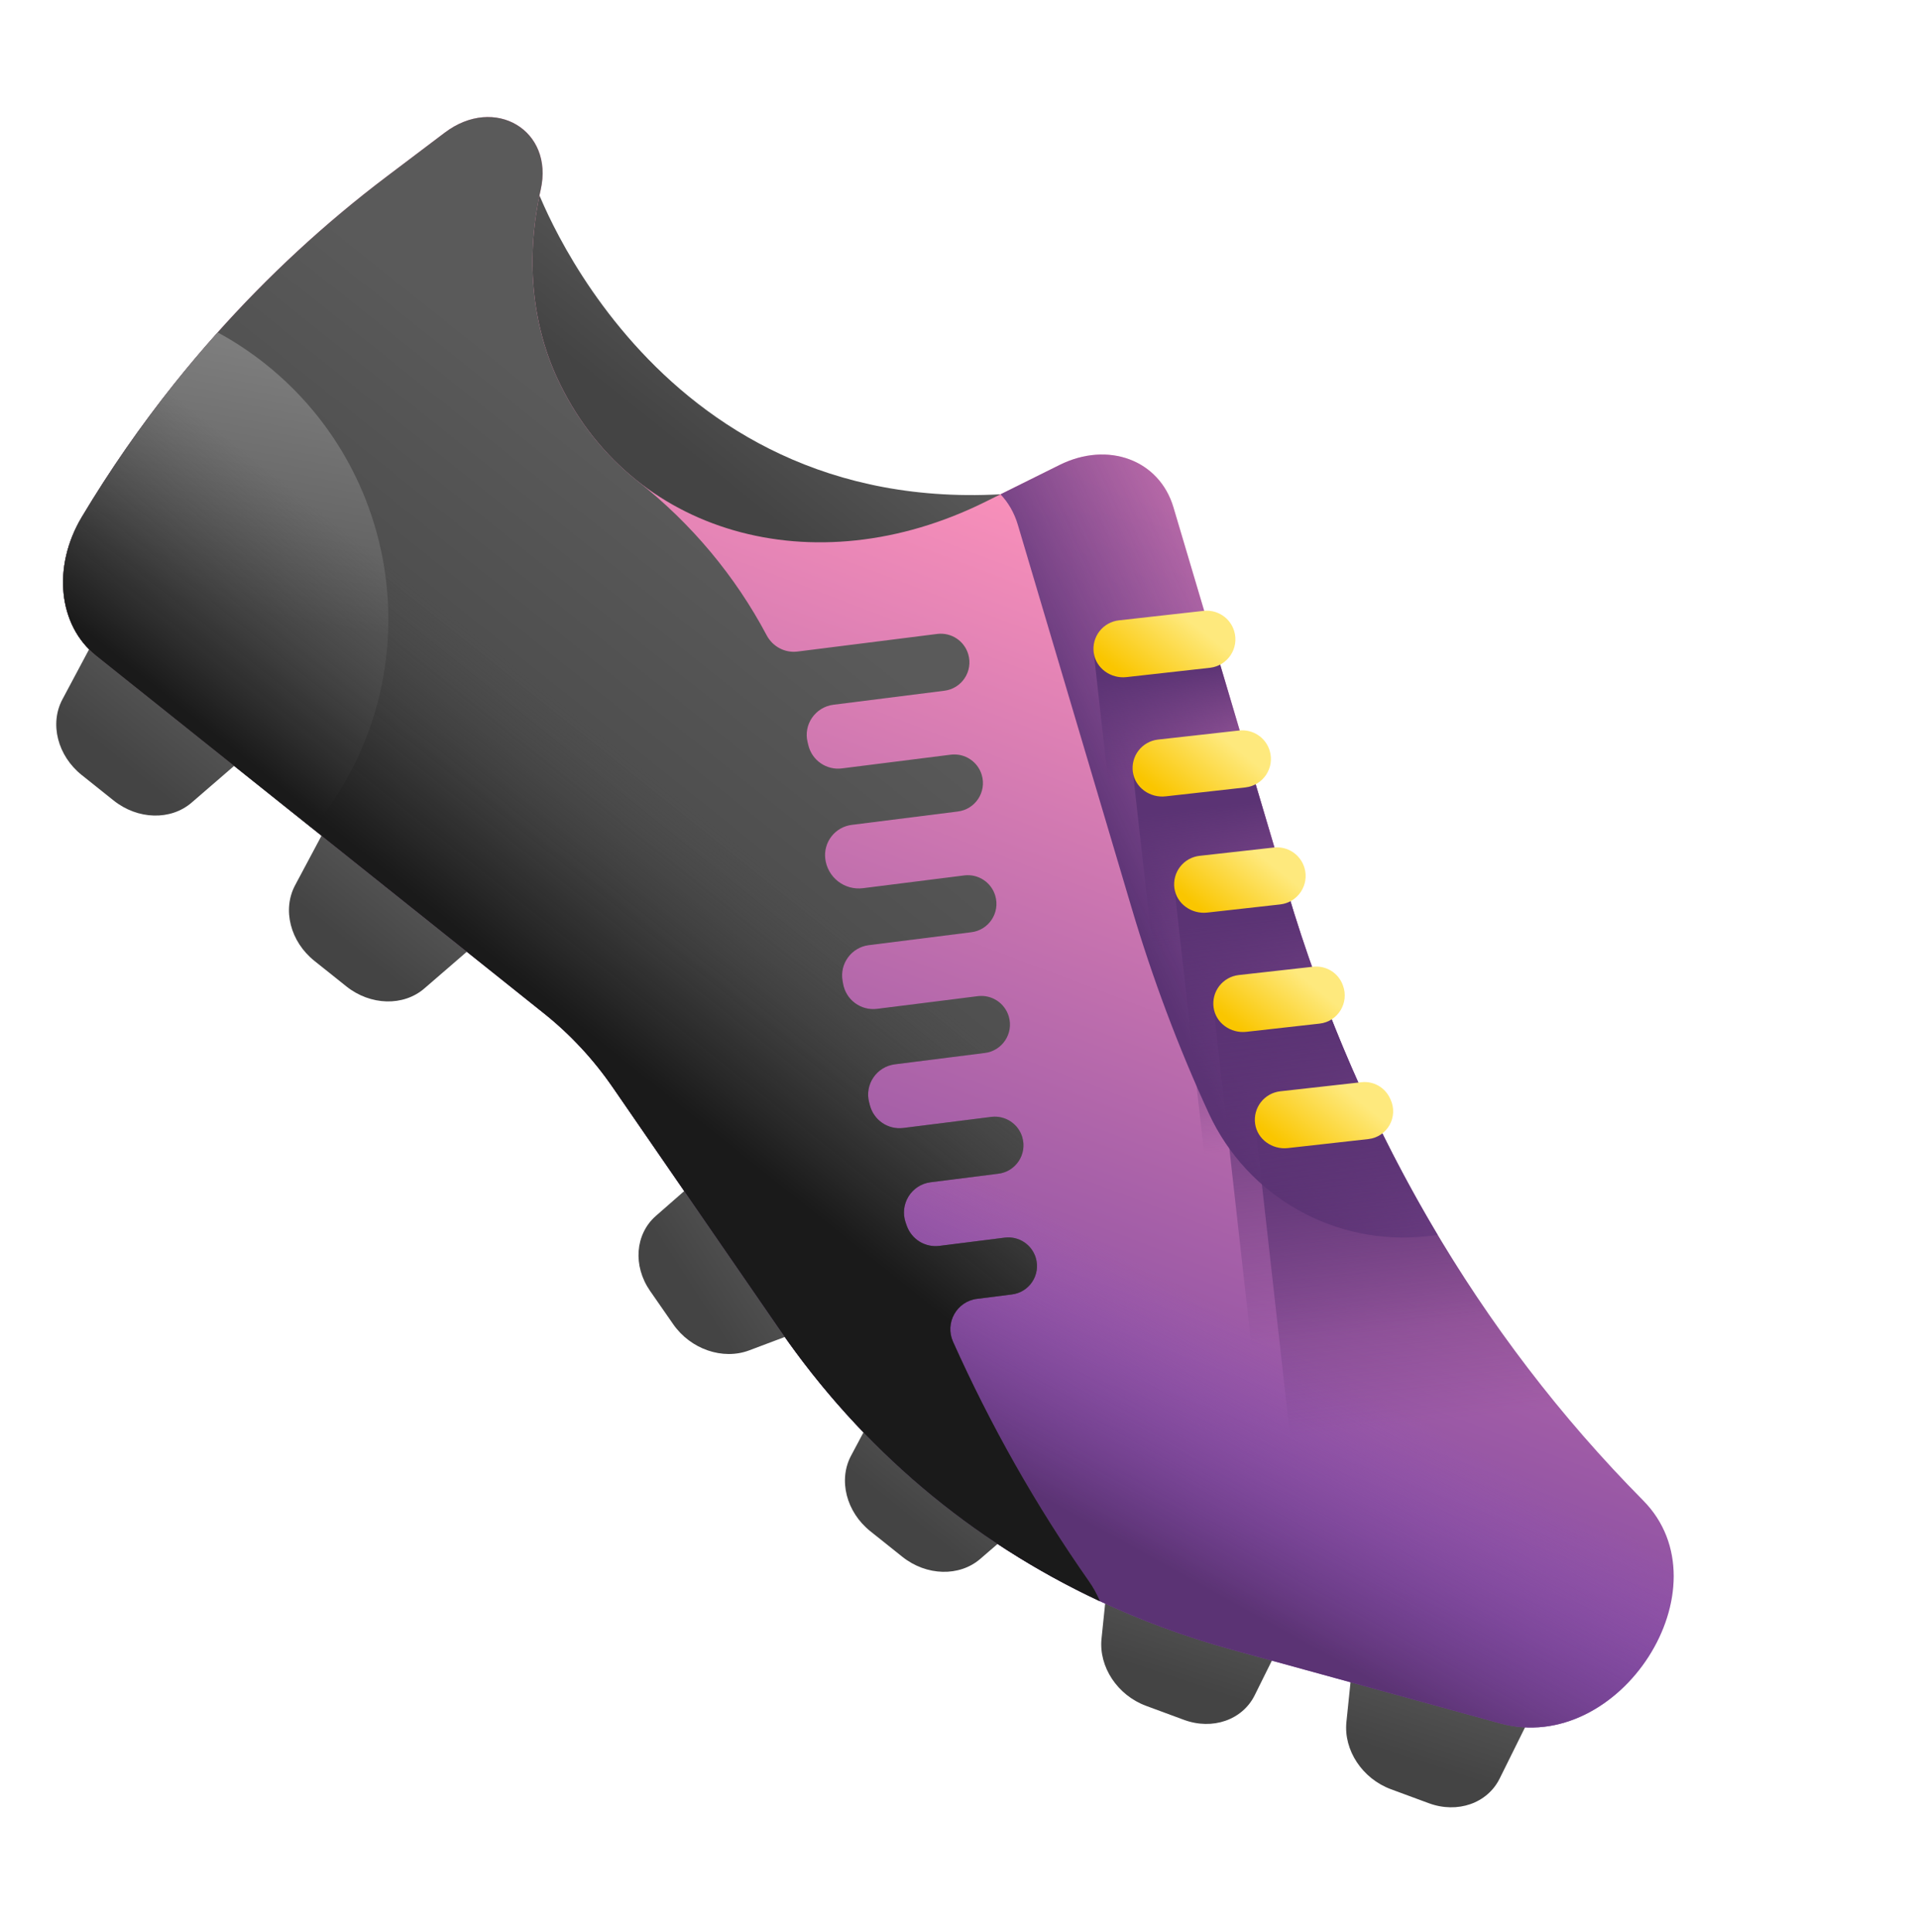 <svg width="150" height="151" viewBox="0 0 150 151" fill="none" xmlns="http://www.w3.org/2000/svg">
<g clip-path="url(#clip0_1862_655)">
<path d="M8.882 62.574L6.385 60.58C4.5 59.074 3.863 56.574 4.878 54.669L8.95 47.031L21.529 57.078L14.98 62.737C13.347 64.149 10.767 64.08 8.882 62.574Z" fill="url(#paint0_linear_1862_655)"/>
<path d="M27.071 77.103L24.575 75.109C22.69 73.603 22.052 71.102 23.068 69.197L27.14 61.56L39.718 71.606L33.169 77.266C31.536 78.677 28.957 78.608 27.071 77.103Z" fill="url(#paint1_linear_1862_655)"/>
<path d="M70.529 121.689L68.033 119.695C66.148 118.189 65.51 115.689 66.526 113.784L70.598 106.146L83.176 116.193L76.627 121.852C74.994 123.264 72.415 123.195 70.529 121.689Z" fill="url(#paint2_linear_1862_655)"/>
<path d="M52.617 103.506L50.814 100.909C49.453 98.947 49.645 96.466 51.268 95.044L57.777 89.343L66.86 102.43L58.563 105.555C56.494 106.335 53.978 105.468 52.617 103.506Z" fill="url(#paint3_linear_1862_655)"/>
<path d="M92.541 134.435L89.581 133.341C87.347 132.516 85.874 130.292 86.102 128.085L87.014 119.235L101.925 124.745L98.077 132.51C97.118 134.446 94.776 135.261 92.541 134.435Z" fill="url(#paint4_linear_1862_655)"/>
<path d="M111.683 140.953L108.724 139.86C106.489 139.034 105.017 136.811 105.244 134.603L106.156 125.754L121.068 131.264L117.22 139.028C116.26 140.965 113.918 141.779 111.683 140.953Z" fill="url(#paint5_linear_1862_655)"/>
<path d="M41.801 14.337C41.801 14.337 51.16 41.356 80.191 38.486C80.191 38.486 64.976 52.753 47.836 39.063C33.493 27.607 41.801 14.337 41.801 14.337Z" fill="url(#paint6_linear_1862_655)"/>
<path d="M91.722 39.657L100.62 69.621C106.088 88.038 115.576 104.294 128.435 117.283C135.122 124.036 126.619 137.286 117.252 134.711L96.251 128.94C81.714 124.944 69.431 116.253 60.974 103.976L47.894 84.99C46.383 82.797 44.579 80.857 42.524 79.216L7.515 51.253C4.55 48.885 4.077 44.294 6.397 40.411C12.569 30.087 20.723 20.98 30.231 13.794L34.764 10.368C38.67 7.416 43.315 10.179 42.264 14.83C41.089 20.033 41.539 25.2 43.546 29.543C49.177 41.73 63.59 45.897 77.03 39.222L82.83 36.342C86.615 34.462 90.623 35.956 91.722 39.657Z" fill="url(#paint7_linear_1862_655)"/>
<path d="M6.399 40.41C4.078 44.293 4.551 48.885 7.517 51.253L42.526 79.216C44.581 80.857 46.384 82.796 47.895 84.99L60.975 103.976C69.433 116.252 81.715 124.943 96.253 128.939L117.253 134.711C126.621 137.286 135.123 124.036 128.437 117.283C126.116 114.936 123.904 112.484 121.809 109.934L16.885 26.13C12.949 30.55 9.438 35.331 6.399 40.41Z" fill="url(#paint8_linear_1862_655)"/>
<path d="M112.381 96.538C107.428 88.258 103.476 79.234 100.621 69.62L91.723 39.656C90.623 35.954 86.617 34.462 82.831 36.342L78.204 38.64C78.811 39.277 79.279 40.076 79.559 41.017L88.457 70.981C90.105 76.533 92.119 81.887 94.48 87.015C97.496 93.565 104.384 97.433 111.549 96.631L112.381 96.538Z" fill="url(#paint9_linear_1862_655)"/>
<path d="M128.436 117.282C115.576 104.293 106.089 88.037 100.62 69.62L94.792 49.992L85.495 51.032L94.143 128.318C94.843 128.536 95.546 128.744 96.252 128.939L117.252 134.711C126.62 137.286 135.122 124.035 128.436 117.282Z" fill="url(#paint10_linear_1862_655)"/>
<path d="M128.434 117.282C115.574 104.293 106.087 88.036 100.618 69.62L97.567 59.343L88.553 60.352L96.228 128.932L96.25 128.939L117.25 134.71C126.618 137.285 135.121 124.035 128.434 117.282Z" fill="url(#paint11_linear_1862_655)"/>
<path d="M117.251 134.711C126.619 137.286 135.121 124.036 128.435 117.283C115.575 104.294 106.088 88.037 100.619 69.621L100.281 68.48L91.799 69.43L98.529 129.566L117.251 134.711Z" fill="url(#paint12_linear_1862_655)"/>
<path d="M128.434 117.282C117.516 106.253 109.03 92.868 103.369 77.806L94.861 78.759L100.61 130.137L117.251 134.711C126.618 137.285 135.121 124.035 128.434 117.282Z" fill="url(#paint13_linear_1862_655)"/>
<path d="M128.435 117.282C119.749 108.509 112.604 98.243 107.194 86.829L98.108 87.846L102.911 130.77L117.251 134.711C126.619 137.286 135.122 124.036 128.435 117.282Z" fill="url(#paint14_linear_1862_655)"/>
<path d="M94.577 52.199L88.05 52.929C86.833 53.065 85.666 52.245 85.494 51.032C85.452 50.735 85.469 50.433 85.546 50.143C85.623 49.854 85.757 49.582 85.94 49.345C86.124 49.108 86.353 48.91 86.615 48.764C86.876 48.617 87.164 48.524 87.462 48.491L94.079 47.75C94.601 47.692 95.126 47.819 95.564 48.109C96.002 48.399 96.323 48.833 96.473 49.336C96.871 50.673 95.963 52.044 94.577 52.199Z" fill="url(#paint15_linear_1862_655)"/>
<path d="M85.086 123.567C80.979 117.706 77.441 111.455 74.494 104.882C73.837 103.415 74.772 101.729 76.367 101.528L79.067 101.188C80.453 101.033 81.361 99.662 80.964 98.325C80.814 97.822 80.492 97.388 80.055 97.098C79.617 96.808 79.091 96.681 78.57 96.739L73.425 97.388C72.885 97.456 72.337 97.337 71.873 97.051C71.41 96.765 71.058 96.328 70.876 95.814L70.791 95.572C70.29 94.138 71.236 92.604 72.744 92.414L78.011 91.75C79.397 91.595 80.305 90.224 79.907 88.887C79.758 88.384 79.436 87.95 78.998 87.66C78.561 87.37 78.035 87.243 77.513 87.301L70.606 88.172C69.415 88.322 68.301 87.564 67.997 86.404L67.933 86.159C67.572 84.768 68.52 83.376 69.946 83.196L76.955 82.312C78.341 82.157 79.249 80.786 78.851 79.45C78.701 78.947 78.379 78.512 77.942 78.222C77.504 77.932 76.979 77.805 76.457 77.864L68.553 78.86C67.946 78.936 67.333 78.777 66.84 78.414C66.347 78.052 66.012 77.514 65.904 76.912L65.86 76.665C65.622 75.322 66.559 74.052 67.912 73.881L75.899 72.874C77.285 72.719 78.193 71.349 77.795 70.012C77.645 69.509 77.324 69.074 76.886 68.784C76.448 68.494 75.923 68.367 75.401 68.426L67.453 69.428C67.108 69.471 66.758 69.446 66.424 69.354C66.089 69.261 65.776 69.104 65.502 68.89C65.229 68.677 65 68.411 64.829 68.109C64.659 67.806 64.55 67.473 64.508 67.129C64.433 66.503 64.609 65.873 64.996 65.377C65.384 64.88 65.953 64.557 66.578 64.479L74.843 63.437C76.229 63.281 77.137 61.911 76.739 60.574C76.59 60.071 76.268 59.636 75.83 59.346C75.392 59.056 74.867 58.93 74.345 58.988L65.802 60.065C65.22 60.138 64.631 59.994 64.149 59.66C63.666 59.327 63.324 58.827 63.187 58.257C63.168 58.175 63.148 58.093 63.127 58.012C62.784 56.633 63.735 55.266 65.146 55.088L73.787 53.998C75.173 53.843 76.081 52.473 75.683 51.136C75.533 50.633 75.212 50.198 74.774 49.908C74.336 49.618 73.811 49.492 73.289 49.55L62.342 50.93C61.35 51.055 60.395 50.543 59.927 49.66C57.478 45.039 54.056 40.934 49.865 37.627L49.765 37.548C48.445 36.494 47.239 35.274 46.178 33.896C45.165 32.586 44.28 31.135 43.546 29.544C42.541 27.373 41.926 24.996 41.712 22.51C41.493 20.024 41.676 17.432 42.264 14.831C43.313 10.179 38.668 7.416 34.762 10.37L30.231 13.794C25.406 17.439 20.93 21.58 16.888 26.124C15.769 27.377 14.685 28.662 13.634 29.977C10.993 33.284 8.574 36.772 6.397 40.411C4.075 44.294 4.548 48.886 7.515 51.255L42.523 79.217C44.578 80.858 46.381 82.799 47.892 84.991L60.972 103.975C67.354 113.24 75.911 120.461 85.972 125.162C85.736 124.6 85.439 124.065 85.086 123.567Z" fill="url(#paint16_linear_1862_655)"/>
<path d="M97.352 61.55L91.109 62.249C89.891 62.386 88.724 61.566 88.552 60.352C88.51 60.056 88.528 59.753 88.604 59.464C88.681 59.174 88.815 58.902 88.999 58.665C89.182 58.428 89.411 58.23 89.673 58.084C89.934 57.937 90.222 57.844 90.52 57.811L96.855 57.102C97.377 57.044 97.903 57.171 98.34 57.461C98.778 57.751 99.1 58.187 99.249 58.69C99.646 60.026 98.737 61.395 97.352 61.55Z" fill="url(#paint17_linear_1862_655)"/>
<path d="M100.067 70.697L94.366 71.335C93.143 71.472 91.966 70.649 91.798 69.429C91.757 69.133 91.776 68.832 91.854 68.543C91.931 68.254 92.066 67.984 92.249 67.748C92.433 67.512 92.662 67.315 92.922 67.169C93.183 67.023 93.471 66.931 93.768 66.898L99.569 66.249C100.091 66.19 100.617 66.317 101.055 66.608C101.493 66.898 101.814 67.333 101.964 67.837C102.36 69.173 101.452 70.542 100.067 70.697Z" fill="url(#paint18_linear_1862_655)"/>
<path d="M103.147 80.014L97.418 80.656C96.2 80.792 95.033 79.972 94.862 78.759C94.819 78.462 94.837 78.16 94.914 77.87C94.99 77.58 95.124 77.309 95.308 77.072C95.491 76.835 95.721 76.637 95.982 76.49C96.243 76.343 96.532 76.251 96.829 76.217L102.637 75.567C103.645 75.455 104.605 76.039 104.957 76.99L104.973 77.034C105.475 78.388 104.582 79.854 103.147 80.014Z" fill="url(#paint19_linear_1862_655)"/>
<path d="M106.962 89.038L100.664 89.743C99.446 89.879 98.28 89.059 98.108 87.846C98.066 87.549 98.083 87.247 98.16 86.957C98.237 86.667 98.371 86.395 98.554 86.159C98.738 85.921 98.967 85.724 99.228 85.577C99.49 85.43 99.778 85.338 100.076 85.304L106.425 84.594C107.362 84.489 108.254 85.001 108.651 85.856L108.69 85.939C109.321 87.296 108.448 88.871 106.962 89.038Z" fill="url(#paint20_linear_1862_655)"/>
<path d="M24.419 64.754C24.538 64.612 24.66 64.475 24.776 64.329C33.572 53.318 31.775 37.26 20.763 28.465C19.589 27.53 18.335 26.699 17.016 25.983C16.974 26.03 16.931 26.076 16.889 26.123C15.77 27.376 14.686 28.661 13.636 29.976C10.994 33.283 8.575 36.771 6.398 40.41C4.076 44.293 4.549 48.884 7.516 51.254L24.419 64.754Z" fill="url(#paint21_linear_1862_655)"/>
<path d="M75.474 72.927L70.596 69.031L67.454 69.427C67.11 69.47 66.76 69.445 66.426 69.353C66.091 69.26 65.778 69.103 65.504 68.889C65.231 68.676 65.002 68.41 64.832 68.108C64.661 67.805 64.552 67.472 64.51 67.127C64.46 66.71 64.522 66.286 64.689 65.9C64.855 65.514 65.121 65.178 65.46 64.928L16.883 26.13C15.766 27.38 14.685 28.663 13.636 29.976C10.995 33.283 8.576 36.771 6.398 40.41C4.076 44.293 4.55 48.884 7.516 51.253L42.525 79.215C44.579 80.856 46.383 82.797 47.894 84.99L60.974 103.974C67.356 113.239 75.913 120.459 85.974 125.16C85.745 124.615 85.452 124.083 85.088 123.567C80.981 117.706 77.443 111.455 74.496 104.882C73.839 103.415 74.774 101.729 76.369 101.528L79.069 101.188C80.455 101.032 81.363 99.662 80.966 98.325C80.816 97.822 80.494 97.387 80.057 97.097C79.619 96.808 79.093 96.681 78.572 96.739L73.427 97.388C72.887 97.456 72.339 97.337 71.875 97.051C71.412 96.764 71.06 96.328 70.879 95.814L70.793 95.572C70.292 94.137 71.237 92.604 72.745 92.414L78.013 91.75C79.399 91.594 80.307 90.224 79.909 88.887C79.76 88.384 79.438 87.949 79 87.659C78.562 87.37 78.037 87.243 77.515 87.301L70.608 88.172C69.417 88.322 68.303 87.564 67.999 86.403L67.935 86.159C67.573 84.768 68.522 83.376 69.948 83.195L76.957 82.312C78.342 82.157 79.25 80.786 78.853 79.449C78.703 78.946 78.381 78.512 77.944 78.222C77.506 77.932 76.98 77.805 76.459 77.863L68.555 78.86C67.948 78.936 67.335 78.776 66.842 78.414C66.349 78.052 66.014 77.514 65.906 76.912L65.862 76.665C65.624 75.322 66.561 74.052 67.914 73.881L75.474 72.927Z" fill="url(#paint22_linear_1862_655)"/>
</g>
<defs>
<linearGradient id="paint0_linear_1862_655" x1="14.902" y1="52.478" x2="9.314" y2="59.474" gradientUnits="userSpaceOnUse">
<stop stop-color="#5A5A5A"/>
<stop offset="1" stop-color="#444444"/>
</linearGradient>
<linearGradient id="paint1_linear_1862_655" x1="33.091" y1="67.006" x2="27.503" y2="74.002" gradientUnits="userSpaceOnUse">
<stop stop-color="#5A5A5A"/>
<stop offset="1" stop-color="#444444"/>
</linearGradient>
<linearGradient id="paint2_linear_1862_655" x1="76.549" y1="111.593" x2="70.961" y2="118.589" gradientUnits="userSpaceOnUse">
<stop stop-color="#5A5A5A"/>
<stop offset="1" stop-color="#444444"/>
</linearGradient>
<linearGradient id="paint3_linear_1862_655" x1="62.012" y1="96.017" x2="54.2" y2="101.056" gradientUnits="userSpaceOnUse">
<stop stop-color="#5A5A5A"/>
<stop offset="1" stop-color="#444444"/>
</linearGradient>
<linearGradient id="paint4_linear_1862_655" x1="94.32" y1="122.299" x2="91.398" y2="131.169" gradientUnits="userSpaceOnUse">
<stop stop-color="#5A5A5A"/>
<stop offset="1" stop-color="#444444"/>
</linearGradient>
<linearGradient id="paint5_linear_1862_655" x1="113.461" y1="128.821" x2="110.539" y2="137.691" gradientUnits="userSpaceOnUse">
<stop stop-color="#5A5A5A"/>
<stop offset="1" stop-color="#444444"/>
</linearGradient>
<linearGradient id="paint6_linear_1862_655" x1="62.055" y1="25.086" x2="53.756" y2="35.476" gradientUnits="userSpaceOnUse">
<stop stop-color="#5A5A5A"/>
<stop offset="1" stop-color="#444444"/>
</linearGradient>
<linearGradient id="paint7_linear_1862_655" x1="85.678" y1="37.636" x2="59.319" y2="106.984" gradientUnits="userSpaceOnUse">
<stop stop-color="#FE93BB"/>
<stop offset="1" stop-color="#814AA0"/>
</linearGradient>
<linearGradient id="paint8_linear_1862_655" x1="66.829" y1="86.424" x2="57.287" y2="103.631" gradientUnits="userSpaceOnUse">
<stop stop-color="#9857BD" stop-opacity="0"/>
<stop offset="1" stop-color="#5B3374"/>
</linearGradient>
<linearGradient id="paint9_linear_1862_655" x1="121.181" y1="55.38" x2="87.889" y2="70.997" gradientUnits="userSpaceOnUse">
<stop stop-color="#9857BD" stop-opacity="0"/>
<stop offset="1" stop-color="#5B3374"/>
</linearGradient>
<linearGradient id="paint10_linear_1862_655" x1="105.043" y1="58.993" x2="104.135" y2="50.885" gradientUnits="userSpaceOnUse">
<stop stop-color="#5B3374" stop-opacity="0"/>
<stop offset="1" stop-color="#5B3374"/>
</linearGradient>
<linearGradient id="paint11_linear_1862_655" x1="107.563" y1="72.514" x2="106.36" y2="61.764" gradientUnits="userSpaceOnUse">
<stop stop-color="#5B3374" stop-opacity="0"/>
<stop offset="1" stop-color="#5B3374"/>
</linearGradient>
<linearGradient id="paint12_linear_1862_655" x1="110.456" y1="88.401" x2="108.445" y2="70.427" gradientUnits="userSpaceOnUse">
<stop stop-color="#5B3374" stop-opacity="0"/>
<stop offset="1" stop-color="#5B3374"/>
</linearGradient>
<linearGradient id="paint13_linear_1862_655" x1="113.149" y1="103.459" x2="110.383" y2="78.737" gradientUnits="userSpaceOnUse">
<stop stop-color="#5B3374" stop-opacity="0"/>
<stop offset="1" stop-color="#5B3374"/>
</linearGradient>
<linearGradient id="paint14_linear_1862_655" x1="115.073" y1="110.677" x2="112.256" y2="85.509" gradientUnits="userSpaceOnUse">
<stop stop-color="#5B3374" stop-opacity="0"/>
<stop offset="1" stop-color="#5B3374"/>
</linearGradient>
<linearGradient id="paint15_linear_1862_655" x1="92.678" y1="48.268" x2="88.58" y2="53.399" gradientUnits="userSpaceOnUse">
<stop stop-color="#FEE97D"/>
<stop offset="1" stop-color="#FAC600"/>
</linearGradient>
<linearGradient id="paint16_linear_1862_655" x1="70.073" y1="52.19" x2="46.936" y2="81.158" gradientUnits="userSpaceOnUse">
<stop stop-color="#5A5A5A"/>
<stop offset="1" stop-color="#444444"/>
</linearGradient>
<linearGradient id="paint17_linear_1862_655" x1="95.559" y1="57.649" x2="91.55" y2="62.668" gradientUnits="userSpaceOnUse">
<stop stop-color="#FEE97D"/>
<stop offset="1" stop-color="#FAC600"/>
</linearGradient>
<linearGradient id="paint18_linear_1862_655" x1="98.471" y1="66.851" x2="94.634" y2="71.656" gradientUnits="userSpaceOnUse">
<stop stop-color="#FEE97D"/>
<stop offset="1" stop-color="#FAC600"/>
</linearGradient>
<linearGradient id="paint19_linear_1862_655" x1="101.535" y1="76.173" x2="97.696" y2="80.979" gradientUnits="userSpaceOnUse">
<stop stop-color="#FEE97D"/>
<stop offset="1" stop-color="#FAC600"/>
</linearGradient>
<linearGradient id="paint20_linear_1862_655" x1="105.117" y1="85.155" x2="101.113" y2="90.168" gradientUnits="userSpaceOnUse">
<stop stop-color="#FEE97D"/>
<stop offset="1" stop-color="#FAC600"/>
</linearGradient>
<linearGradient id="paint21_linear_1862_655" x1="22.019" y1="24.216" x2="17.687" y2="47.494" gradientUnits="userSpaceOnUse">
<stop stop-color="#838383"/>
<stop offset="1" stop-color="#5A5A5A"/>
</linearGradient>
<linearGradient id="paint22_linear_1862_655" x1="58.527" y1="66.648" x2="46.755" y2="81.386" gradientUnits="userSpaceOnUse">
<stop stop-color="#444444" stop-opacity="0"/>
<stop offset="0.06" stop-color="#414141" stop-opacity="0.06"/>
<stop offset="0.656" stop-color="#252525" stop-opacity="0.656"/>
<stop offset="1" stop-color="#1A1A1A"/>
</linearGradient>
<clipPath id="clip0_1862_655">
<rect width="150" height="150" fill="white" transform="translate(0 0.098)"/>
</clipPath>
</defs>
</svg>
